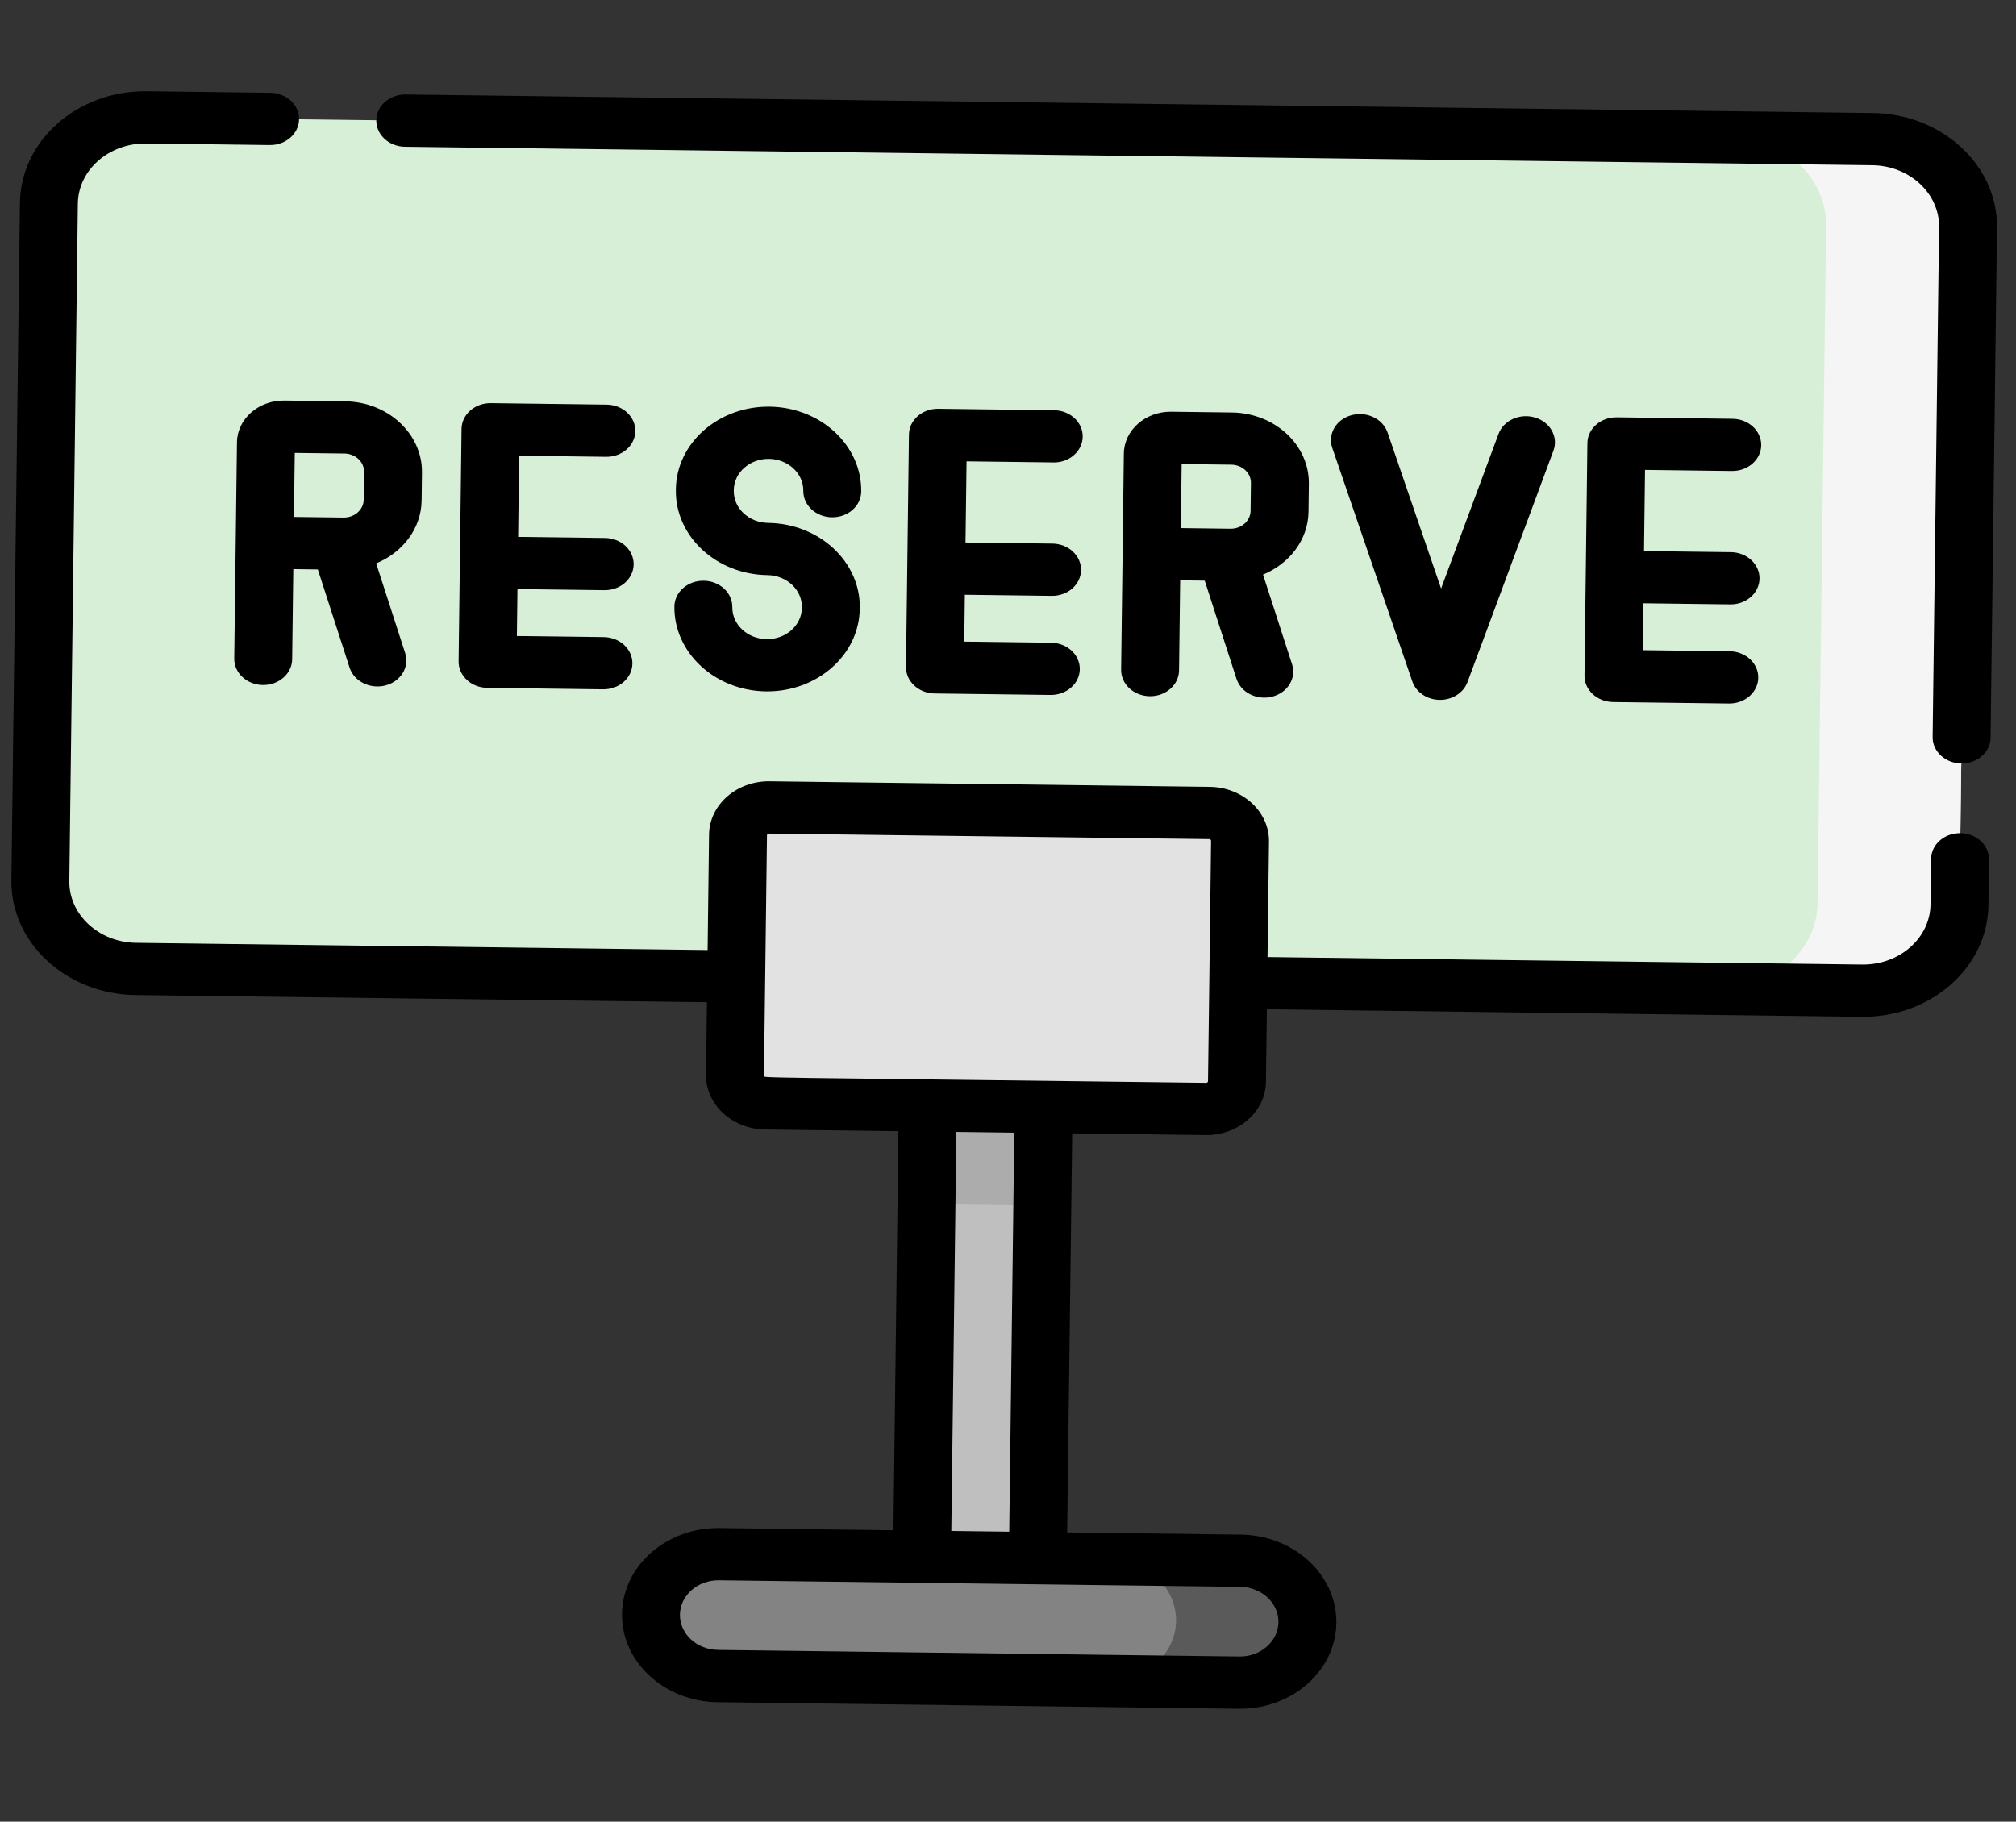 <svg xmlns="http://www.w3.org/2000/svg" width="52" height="47" fill="none" viewBox="0 0 52 47"><rect x="0" y="0" width="52" height="47" fill="#333333" stroke="none"/><g clip-path="url(#clip0)"><path fill="#BFBFBF" d="M23.971 25.229L26.959 25.266L26.751 41.774L23.763 41.736L23.971 25.229Z"/><path fill="#D8EFD7" d="M48.024 25.56L3.502 24.999C2.127 24.981 1.025 23.962 1.041 22.721L1.261 5.242C1.277 4.002 2.404 3.011 3.779 3.028L48.301 3.589C49.676 3.607 50.779 4.626 50.763 5.867L50.542 23.346C50.527 24.586 49.399 25.577 48.024 25.56Z"/><path fill="#838383" d="M31.96 43.412L18.514 43.242C17.551 43.23 16.78 42.516 16.791 41.648C16.802 40.78 17.591 40.086 18.553 40.098L32 40.267C32.962 40.279 33.734 40.993 33.723 41.861C33.712 42.73 32.923 43.424 31.96 43.412Z"/><path fill="#F5F5F5" d="M48.301 3.589L44.641 3.543C46.016 3.56 47.118 4.58 47.102 5.82L46.882 23.299C46.866 24.54 45.739 25.531 44.364 25.514L48.024 25.56C49.399 25.577 50.527 24.586 50.542 23.346L50.763 5.867C50.779 4.626 49.676 3.607 48.301 3.589Z"/><path fill="#ACACAC" d="M23.971 25.229L26.959 25.266L26.885 31.105L23.897 31.067L23.971 25.229Z"/><path fill="#E2E2E2" d="M31.101 28.611L19.746 28.468C19.306 28.462 18.953 28.136 18.958 27.739L19.036 21.54C19.041 21.143 19.402 20.826 19.842 20.832L31.197 20.975C31.637 20.98 31.99 21.307 31.985 21.704L31.906 27.902C31.901 28.299 31.541 28.617 31.101 28.611Z"/><path fill="#5A5A5A" d="M32 40.267L28.611 40.225C29.574 40.237 30.346 40.95 30.335 41.819C30.324 42.687 29.535 43.381 28.572 43.369L31.96 43.412C32.923 43.424 33.712 42.73 33.723 41.861C33.734 40.993 32.962 40.279 32 40.267Z"/><path fill="#000" d="M19.776 16.49C19.281 16.484 18.884 16.114 18.889 15.666C18.894 15.294 18.563 14.988 18.151 14.983C17.738 14.978 17.4 15.275 17.395 15.647C17.38 16.838 18.44 17.821 19.759 17.838C21.077 17.854 22.161 16.899 22.176 15.707L22.177 15.681C22.192 14.49 21.131 13.508 19.813 13.491C19.319 13.485 18.922 13.115 18.927 12.667L18.927 12.641C18.933 12.193 19.34 11.833 19.834 11.839C20.328 11.845 20.726 12.215 20.72 12.663C20.716 13.035 21.046 13.341 21.459 13.346C21.871 13.352 22.21 13.054 22.214 12.682C22.229 11.491 21.169 10.508 19.851 10.492C18.533 10.475 17.448 11.431 17.433 12.622L17.433 12.648C17.418 13.839 18.478 14.822 19.796 14.838C20.291 14.845 20.688 15.214 20.683 15.662L20.682 15.689C20.677 16.137 20.27 16.496 19.776 16.49Z"/><path fill="#000" d="M10.875 12.913L10.884 12.191C10.896 11.192 10.007 10.367 8.901 10.354L7.336 10.334C6.669 10.325 6.12 10.809 6.112 11.411L6.08 13.989C6.08 13.99 6.08 13.991 6.08 13.992L6.042 16.991C6.037 17.363 6.368 17.669 6.78 17.674C7.193 17.679 7.531 17.382 7.536 17.01L7.565 14.684L8.198 14.692L9.017 17.225C9.133 17.582 9.548 17.788 9.944 17.685C10.34 17.581 10.567 17.208 10.451 16.85L9.703 14.536C10.386 14.254 10.866 13.636 10.875 12.913ZM9.381 12.895C9.377 13.151 9.145 13.356 8.863 13.353L8.776 13.352C8.773 13.352 8.771 13.352 8.769 13.352L7.582 13.337L7.603 11.685L8.884 11.701C9.166 11.705 9.393 11.916 9.39 12.172L9.381 12.895Z"/><path fill="#000" d="M12.568 17.747L15.556 17.785C15.969 17.79 16.307 17.492 16.312 17.12C16.316 16.748 15.986 16.442 15.573 16.437L13.332 16.409L13.347 15.199L15.588 15.227C16.001 15.233 16.339 14.935 16.344 14.563C16.349 14.191 16.018 13.885 15.605 13.88L13.364 13.852L13.391 11.758L15.632 11.786C16.044 11.791 16.383 11.494 16.387 11.122C16.392 10.75 16.061 10.444 15.649 10.439L12.661 10.401C12.248 10.396 11.91 10.693 11.905 11.065L11.829 17.064C11.825 17.436 12.155 17.742 12.568 17.747Z"/><path fill="#000" d="M27.172 11.932C27.584 11.937 27.922 11.639 27.927 11.267C27.932 10.895 27.601 10.589 27.189 10.584L24.201 10.546C23.788 10.541 23.45 10.839 23.445 11.211L23.369 17.209C23.365 17.581 23.695 17.887 24.108 17.892L27.096 17.93C27.509 17.935 27.847 17.638 27.852 17.266C27.856 16.894 27.526 16.588 27.113 16.583L24.872 16.554L24.887 15.345L27.128 15.373C27.541 15.378 27.879 15.081 27.884 14.708C27.889 14.336 27.558 14.03 27.145 14.025L24.904 13.997L24.931 11.903L27.172 11.931L27.172 11.932Z"/><path fill="#000" d="M33.751 13.202L33.76 12.48C33.772 11.48 32.883 10.656 31.777 10.642L30.212 10.622C29.545 10.614 28.996 11.097 28.988 11.7L28.956 14.277C28.956 14.278 28.956 14.279 28.956 14.28L28.918 17.279C28.913 17.651 29.244 17.957 29.656 17.963C30.069 17.968 30.407 17.67 30.412 17.298L30.441 14.973L31.074 14.981L31.893 17.513C32.009 17.871 32.424 18.077 32.82 17.973C33.216 17.87 33.443 17.496 33.327 17.139L32.578 14.825C33.262 14.543 33.742 13.925 33.751 13.202ZM32.257 13.183C32.253 13.439 32.021 13.645 31.739 13.641C31.498 13.638 32.353 13.649 30.458 13.625L30.479 11.973L31.76 11.989C32.042 11.993 32.269 12.204 32.266 12.461L32.257 13.183Z"/><path fill="#000" d="M37.135 18.057C37.459 18.061 37.749 17.876 37.852 17.599L40.069 11.627C40.2 11.274 39.989 10.892 39.597 10.773C39.206 10.654 38.783 10.843 38.652 11.196L37.171 15.185L35.791 11.16C35.669 10.804 35.251 10.604 34.856 10.713C34.462 10.822 34.242 11.199 34.364 11.555L36.429 17.581C36.525 17.86 36.81 18.053 37.135 18.057Z"/><path fill="#000" d="M44.672 12.152C45.084 12.157 45.423 11.86 45.428 11.488C45.432 11.116 45.102 10.81 44.689 10.805L41.701 10.767C41.288 10.762 40.95 11.059 40.945 11.431L40.87 17.43C40.865 17.802 41.196 18.108 41.608 18.113L44.596 18.151C45.009 18.156 45.347 17.858 45.352 17.486C45.357 17.114 45.026 16.808 44.613 16.803L42.372 16.775L42.388 15.565L44.629 15.593C45.041 15.599 45.379 15.301 45.384 14.929C45.389 14.557 45.058 14.251 44.646 14.246L42.405 14.218L42.431 12.124L44.672 12.152L44.672 12.152Z"/><path fill="#000" d="M48.31 2.916L10.461 2.438C10.049 2.433 9.71 2.731 9.706 3.103C9.701 3.475 10.032 3.781 10.444 3.786L48.293 4.263C49.254 4.275 50.027 4.99 50.016 5.857L49.85 19.015C49.845 19.387 50.176 19.693 50.589 19.698C51.001 19.703 51.339 19.406 51.344 19.034L51.51 5.876C51.53 4.266 50.094 2.938 48.31 2.916Z"/><path fill="#000" d="M50.566 21.495C50.153 21.49 49.815 21.787 49.81 22.159L49.795 23.336C49.785 24.203 48.994 24.898 48.033 24.886L32.694 24.693L32.732 21.713C32.741 20.945 32.057 20.312 31.205 20.301L19.851 20.158C19 20.147 18.299 20.763 18.289 21.531L18.252 24.511L3.511 24.325C2.55 24.313 1.777 23.598 1.788 22.731L2.008 5.252C2.019 4.385 2.81 3.69 3.771 3.702L6.958 3.742C7.371 3.747 7.709 3.45 7.714 3.078C7.718 2.705 7.388 2.4 6.975 2.394L3.788 2.354C2.003 2.332 0.534 3.623 0.514 5.233L0.294 22.712C0.273 24.322 1.709 25.65 3.494 25.672L18.235 25.858L18.211 27.73C18.201 28.498 18.886 29.131 19.738 29.142L23.174 29.185L23.044 39.481L18.562 39.424C17.189 39.407 16.059 40.4 16.044 41.639C16.028 42.877 17.132 43.899 18.505 43.916L31.951 44.086C33.324 44.103 34.454 43.109 34.47 41.871C34.485 40.633 33.381 39.611 32.008 39.594L27.526 39.537L27.656 29.241L31.092 29.285C31.943 29.296 32.644 28.68 32.653 27.912L32.677 26.04L48.016 26.234C49.8 26.256 51.269 24.965 51.289 23.355L51.304 22.178C51.309 21.806 50.978 21.5 50.566 21.495ZM31.991 40.941C32.54 40.948 32.982 41.357 32.976 41.852C32.969 42.347 32.518 42.745 31.968 42.738L18.522 42.568C17.973 42.562 17.531 42.153 17.538 41.657C17.544 41.162 17.996 40.765 18.545 40.772L31.991 40.941ZM24.538 39.499L24.668 29.204L26.162 29.223L26.032 39.518L24.538 39.499ZM31.192 25.348L31.159 27.893C31.159 27.918 31.137 27.938 31.109 27.937C19.011 27.785 19.704 27.819 19.705 27.749L19.737 25.203L19.783 21.55C19.784 21.525 19.806 21.505 19.834 21.506L31.188 21.649C31.216 21.649 31.238 21.669 31.238 21.694L31.192 25.348Z"/></g><defs><clipPath id="clip0"><rect width="51" height="46" fill="#fff" transform="translate(0.58) rotate(0.722)"/></clipPath></defs></svg>